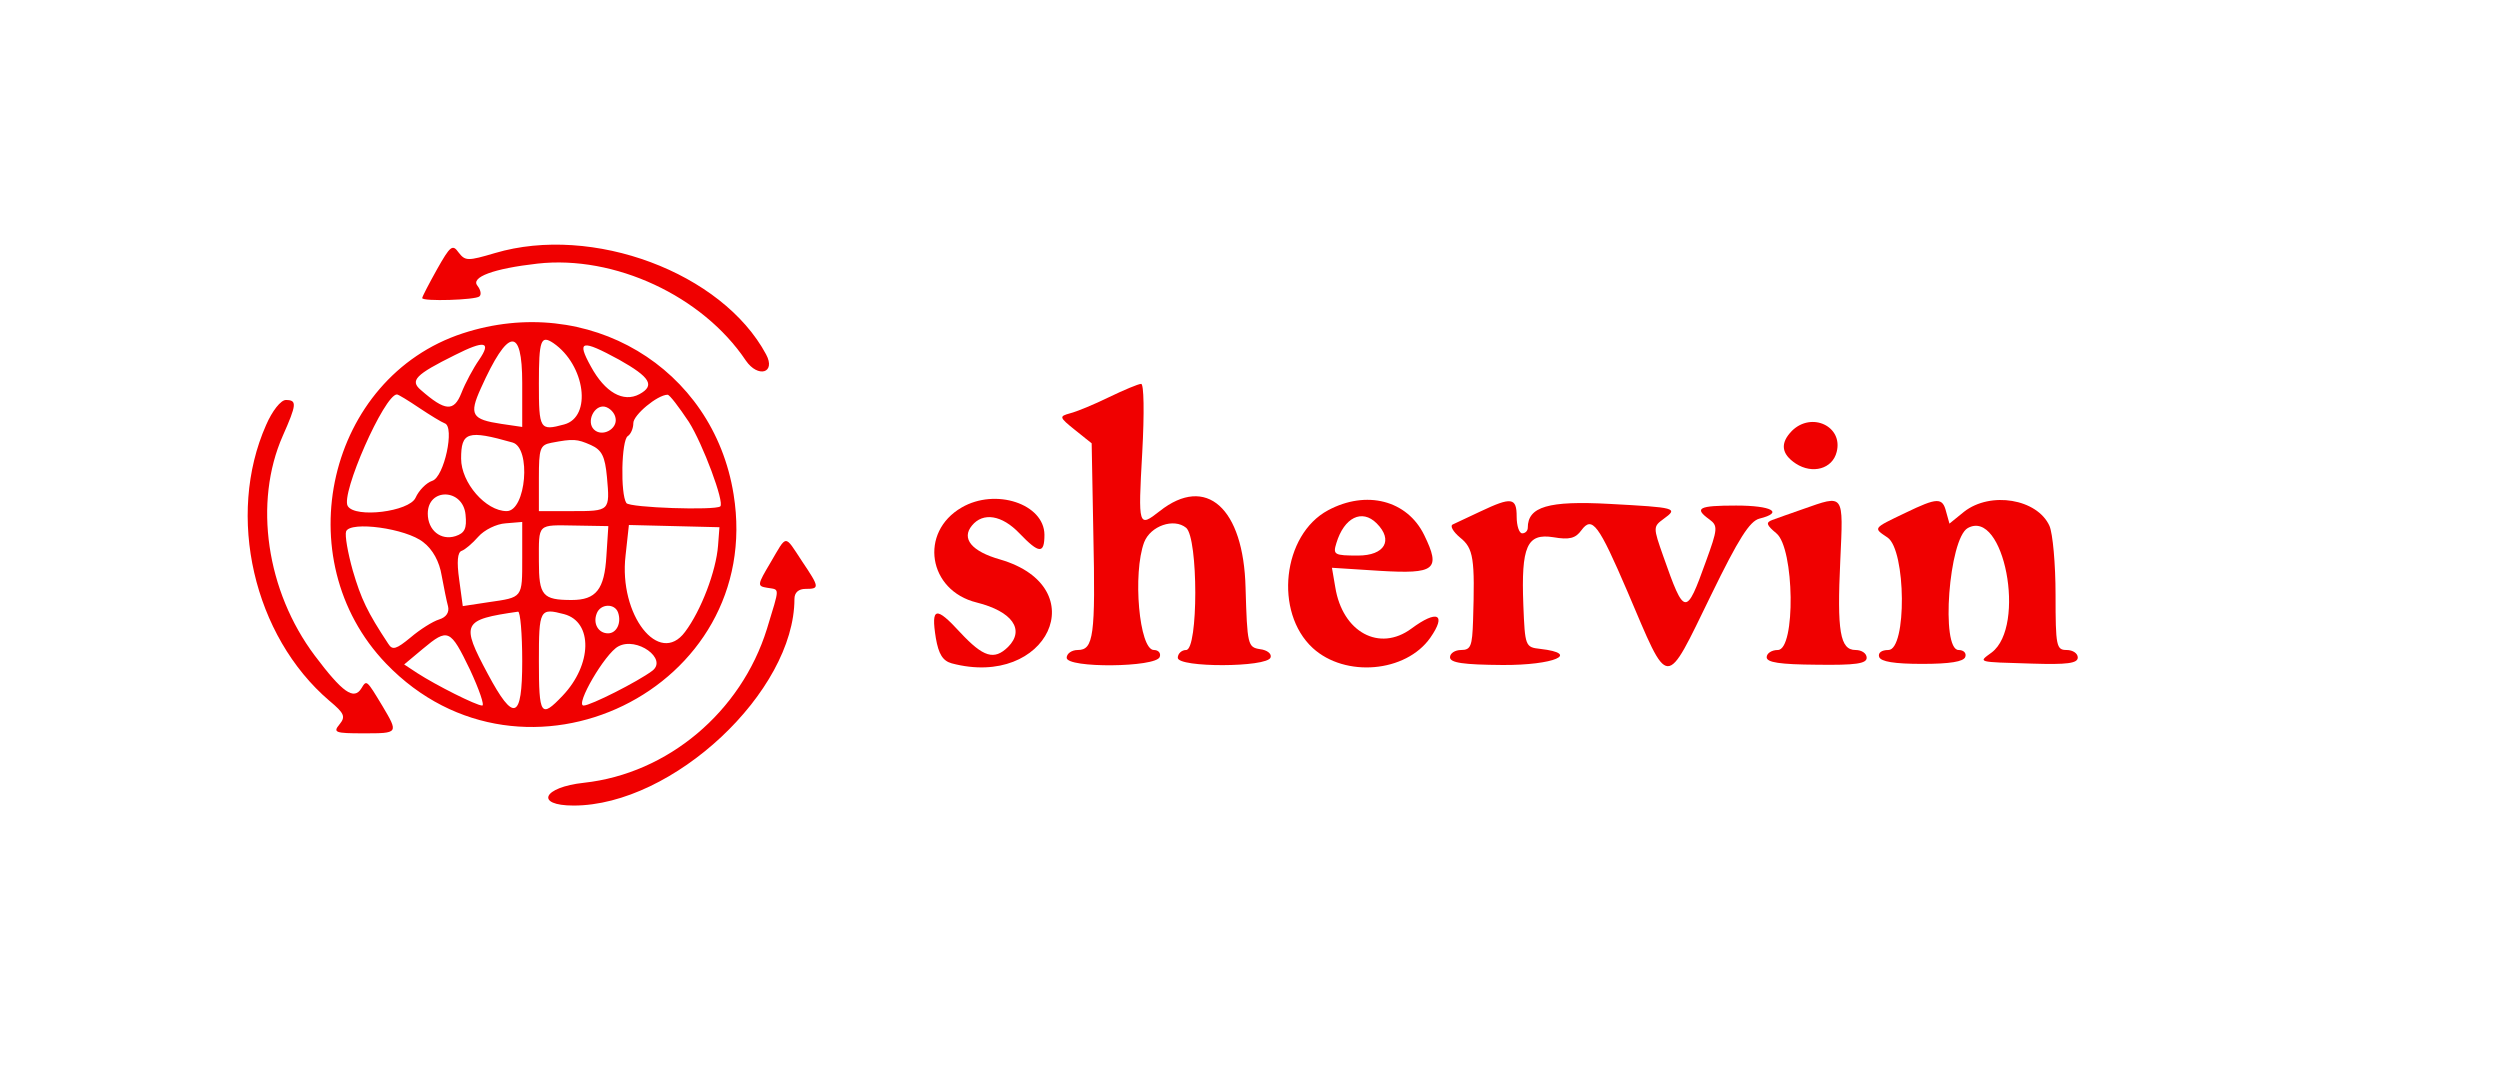 <?xml version="1.0" standalone="no"?>
<!DOCTYPE svg PUBLIC "-//W3C//DTD SVG 20010904//EN"
 "http://www.w3.org/TR/2001/REC-SVG-20010904/DTD/svg10.dtd">
<svg version="1.0" xmlns="http://www.w3.org/2000/svg"
 width="450pt" height="194pt" viewBox="0 0 450 194"
 preserveAspectRatio="xMidYMid meet">
<g transform="translate(0,194) scale(0.05,-0.05)"
fill="#f00000" stroke="none">
<path d="M1573 2910 c-29 -52 -53 -98 -53 -103 0 -13 193 -7 206 6 8 7 4 24
-7 38 -26 31 57 62 216 80 277 31 594 -116 750 -349 44 -64 109 -45 73 22
-158 295 -625 469 -976 365 -98 -29 -107 -29 -131 2 -22 31 -30 24 -78 -61z"/>
<path d="M1666 2680 c-486 -159 -638 -812 -276 -1189 495 -515 1364 -92 1251
609 -73 458 -525 727 -975 580z m214 -179 l0 -158 -75 11 c-107 16 -117 33
-74 128 98 218 149 225 149 19z m112 144 c115 -79 140 -266 39 -293 -88 -24
-91 -18 -91 148 0 156 7 175 52 145z m-267 -60 c-21 -30 -50 -84 -64 -120 -27
-68 -58 -66 -146 11 -40 34 -20 55 123 126 107 54 132 49 87 -17z m504 0 c112
-63 130 -93 73 -124 -58 -31 -124 6 -175 100 -52 94 -34 98 102 24z m-719
-174 c39 -26 80 -51 91 -55 37 -12 -2 -194 -45 -207 -21 -7 -48 -34 -60 -61
-23 -50 -217 -74 -244 -30 -27 42 132 402 177 402 5 0 41 -22 81 -49z m970
-50 c50 -79 129 -290 113 -304 -18 -15 -326 -5 -338 12 -22 32 -18 227 5 241
11 7 20 28 20 47 0 29 86 101 123 102 7 1 41 -44 77 -98z m-264 14 c8 -40 -49
-70 -78 -41 -28 28 1 89 39 82 18 -4 36 -22 39 -41z m-371 -88 c68 -19 49
-247 -21 -247 -75 0 -164 102 -164 189 0 96 23 104 185 58z m282 -9 c40 -18
51 -41 58 -115 11 -123 11 -123 -126 -123 l-119 0 0 119 c0 107 4 119 45 127
79 15 92 14 142 -8z m-451 -251 c5 -50 -3 -66 -36 -77 -53 -17 -100 21 -100
81 0 94 127 91 136 -4z m-152 -99 c34 -26 58 -70 66 -120 8 -43 18 -93 23
-111 5 -21 -6 -39 -32 -47 -23 -7 -69 -36 -103 -65 -51 -42 -65 -47 -80 -23
-76 115 -98 162 -128 264 -18 64 -29 127 -24 141 15 38 216 11 278 -39z m356
-57 c0 -145 3 -141 -122 -159 l-92 -14 -13 96 c-9 64 -6 98 9 103 12 4 39 27
60 51 21 24 65 46 98 48 l60 5 0 -130z m303 7 c-7 -120 -37 -158 -125 -158
-105 0 -118 16 -118 139 0 139 -8 131 133 129 l117 -2 -7 -108z m402 38 c-7
-92 -61 -234 -119 -311 -93 -125 -239 61 -214 275 l12 110 163 -4 163 -4 -5
-66z m-360 -241 c13 -37 -5 -75 -36 -75 -35 0 -55 35 -41 71 13 36 65 38 77 4z
m-345 -176 c0 -210 -30 -221 -124 -45 -98 183 -92 195 109 224 8 1 15 -79 15
-179z m151 170 c104 -28 101 -182 -6 -294 -78 -82 -85 -71 -85 125 0 187 3
192 91 169z m-339 -200 c33 -71 53 -129 44 -129 -21 0 -166 73 -234 117 l-47
31 67 56 c91 76 99 72 170 -75z m656 -4 c-52 -39 -222 -125 -247 -125 -32 0
77 188 125 213 66 36 179 -45 122 -88z"/>
<path d="M3992 2450 c-53 -26 -116 -52 -140 -58 -40 -11 -39 -14 18 -60 l60
-48 6 -325 c8 -368 1 -419 -56 -419 -22 0 -40 -13 -40 -28 0 -38 322 -35 335
3 5 14 -5 25 -21 25 -53 0 -77 276 -35 388 23 59 107 88 151 52 44 -37 44
-440 0 -440 -16 0 -30 -13 -30 -28 0 -36 322 -35 334 1 5 13 -12 27 -38 30
-44 7 -46 15 -52 221 -7 288 -142 408 -309 276 -77 -60 -78 -58 -63 210 8 145
6 249 -4 248 -10 0 -62 -22 -116 -48z"/>
<path d="M958 2350 c-145 -327 -45 -760 228 -993 54 -45 59 -57 36 -85 -24
-29 -15 -32 86 -32 127 0 127 0 69 98 -58 96 -57 95 -76 64 -27 -44 -68 -15
-168 118 -174 232 -221 551 -115 791 50 113 52 129 11 129 -18 0 -49 -39 -71
-90z"/>
<path d="M6451 2329 c-43 -44 -39 -83 14 -118 60 -39 132 -19 147 42 24 92
-90 146 -161 76z"/>
<path d="M3462 2053 c-154 -89 -121 -299 54 -342 128 -32 175 -98 113 -160
-50 -49 -89 -37 -172 52 -88 96 -106 92 -88 -20 10 -58 25 -82 57 -91 346 -92
517 274 174 374 -102 29 -140 75 -101 122 40 49 108 38 171 -28 71 -74 90 -75
90 -5 -1 111 -176 169 -298 98z"/>
<path d="M4781 2043 c-164 -88 -195 -367 -55 -496 117 -107 335 -88 423 37 60
86 25 102 -68 33 -115 -85 -248 -13 -274 149 l-12 70 172 -11 c200 -12 221 4
160 129 -61 125 -208 163 -346 89z m175 -47 c61 -61 29 -116 -67 -116 -86 0
-91 3 -78 45 28 92 92 124 145 71z"/>
<path d="M5330 2039 c-44 -21 -89 -42 -100 -47 -11 -5 1 -26 26 -47 49 -39 54
-75 47 -300 -3 -91 -8 -105 -43 -105 -22 0 -40 -12 -40 -26 0 -20 47 -27 190
-28 184 -1 282 41 135 58 -54 6 -55 9 -61 158 -8 212 13 259 108 244 58 -10
80 -4 101 25 39 53 62 21 166 -221 152 -356 133 -356 302 -10 98 201 138 264
173 273 89 22 45 47 -84 47 -135 0 -153 -9 -96 -50 31 -23 30 -34 -13 -152
-71 -198 -77 -197 -153 19 -37 105 -37 107 1 135 54 39 46 41 -195 54 -220 12
-294 -10 -294 -86 0 -11 -9 -20 -20 -20 -11 0 -20 27 -20 60 0 69 -18 72 -130
19z"/>
<path d="M6490 2047 c-44 -15 -93 -33 -110 -39 -24 -9 -21 -18 15 -48 65 -53
70 -420 5 -420 -22 0 -40 -12 -40 -26 0 -19 48 -26 180 -27 141 -2 180 4 180
25 0 16 -18 28 -40 28 -56 0 -67 67 -55 322 11 244 16 238 -135 185z"/>
<path d="M6860 2034 c-119 -57 -117 -54 -65 -89 67 -45 70 -405 3 -405 -24 0
-38 -10 -33 -25 6 -17 55 -25 155 -25 100 0 149 8 155 25 5 14 -6 25 -24 25
-65 0 -35 401 33 439 130 72 212 -353 86 -448 -49 -36 -56 -34 145 -40 127 -4
165 1 165 22 0 15 -18 27 -40 27 -37 0 -40 13 -40 199 0 110 -10 221 -22 248
-44 97 -212 125 -307 51 l-53 -43 -12 43 c-13 52 -32 51 -146 -4z"/>
<path d="M2774 1855 c-48 -81 -49 -85 -12 -91 46 -8 46 7 -1 -148 -93 -299
-357 -521 -659 -554 -148 -16 -178 -82 -37 -82 357 0 795 410 795 744 0 23 15
36 40 36 51 0 51 5 -13 100 -64 97 -53 97 -113 -5z"/>
</g>
</svg>
